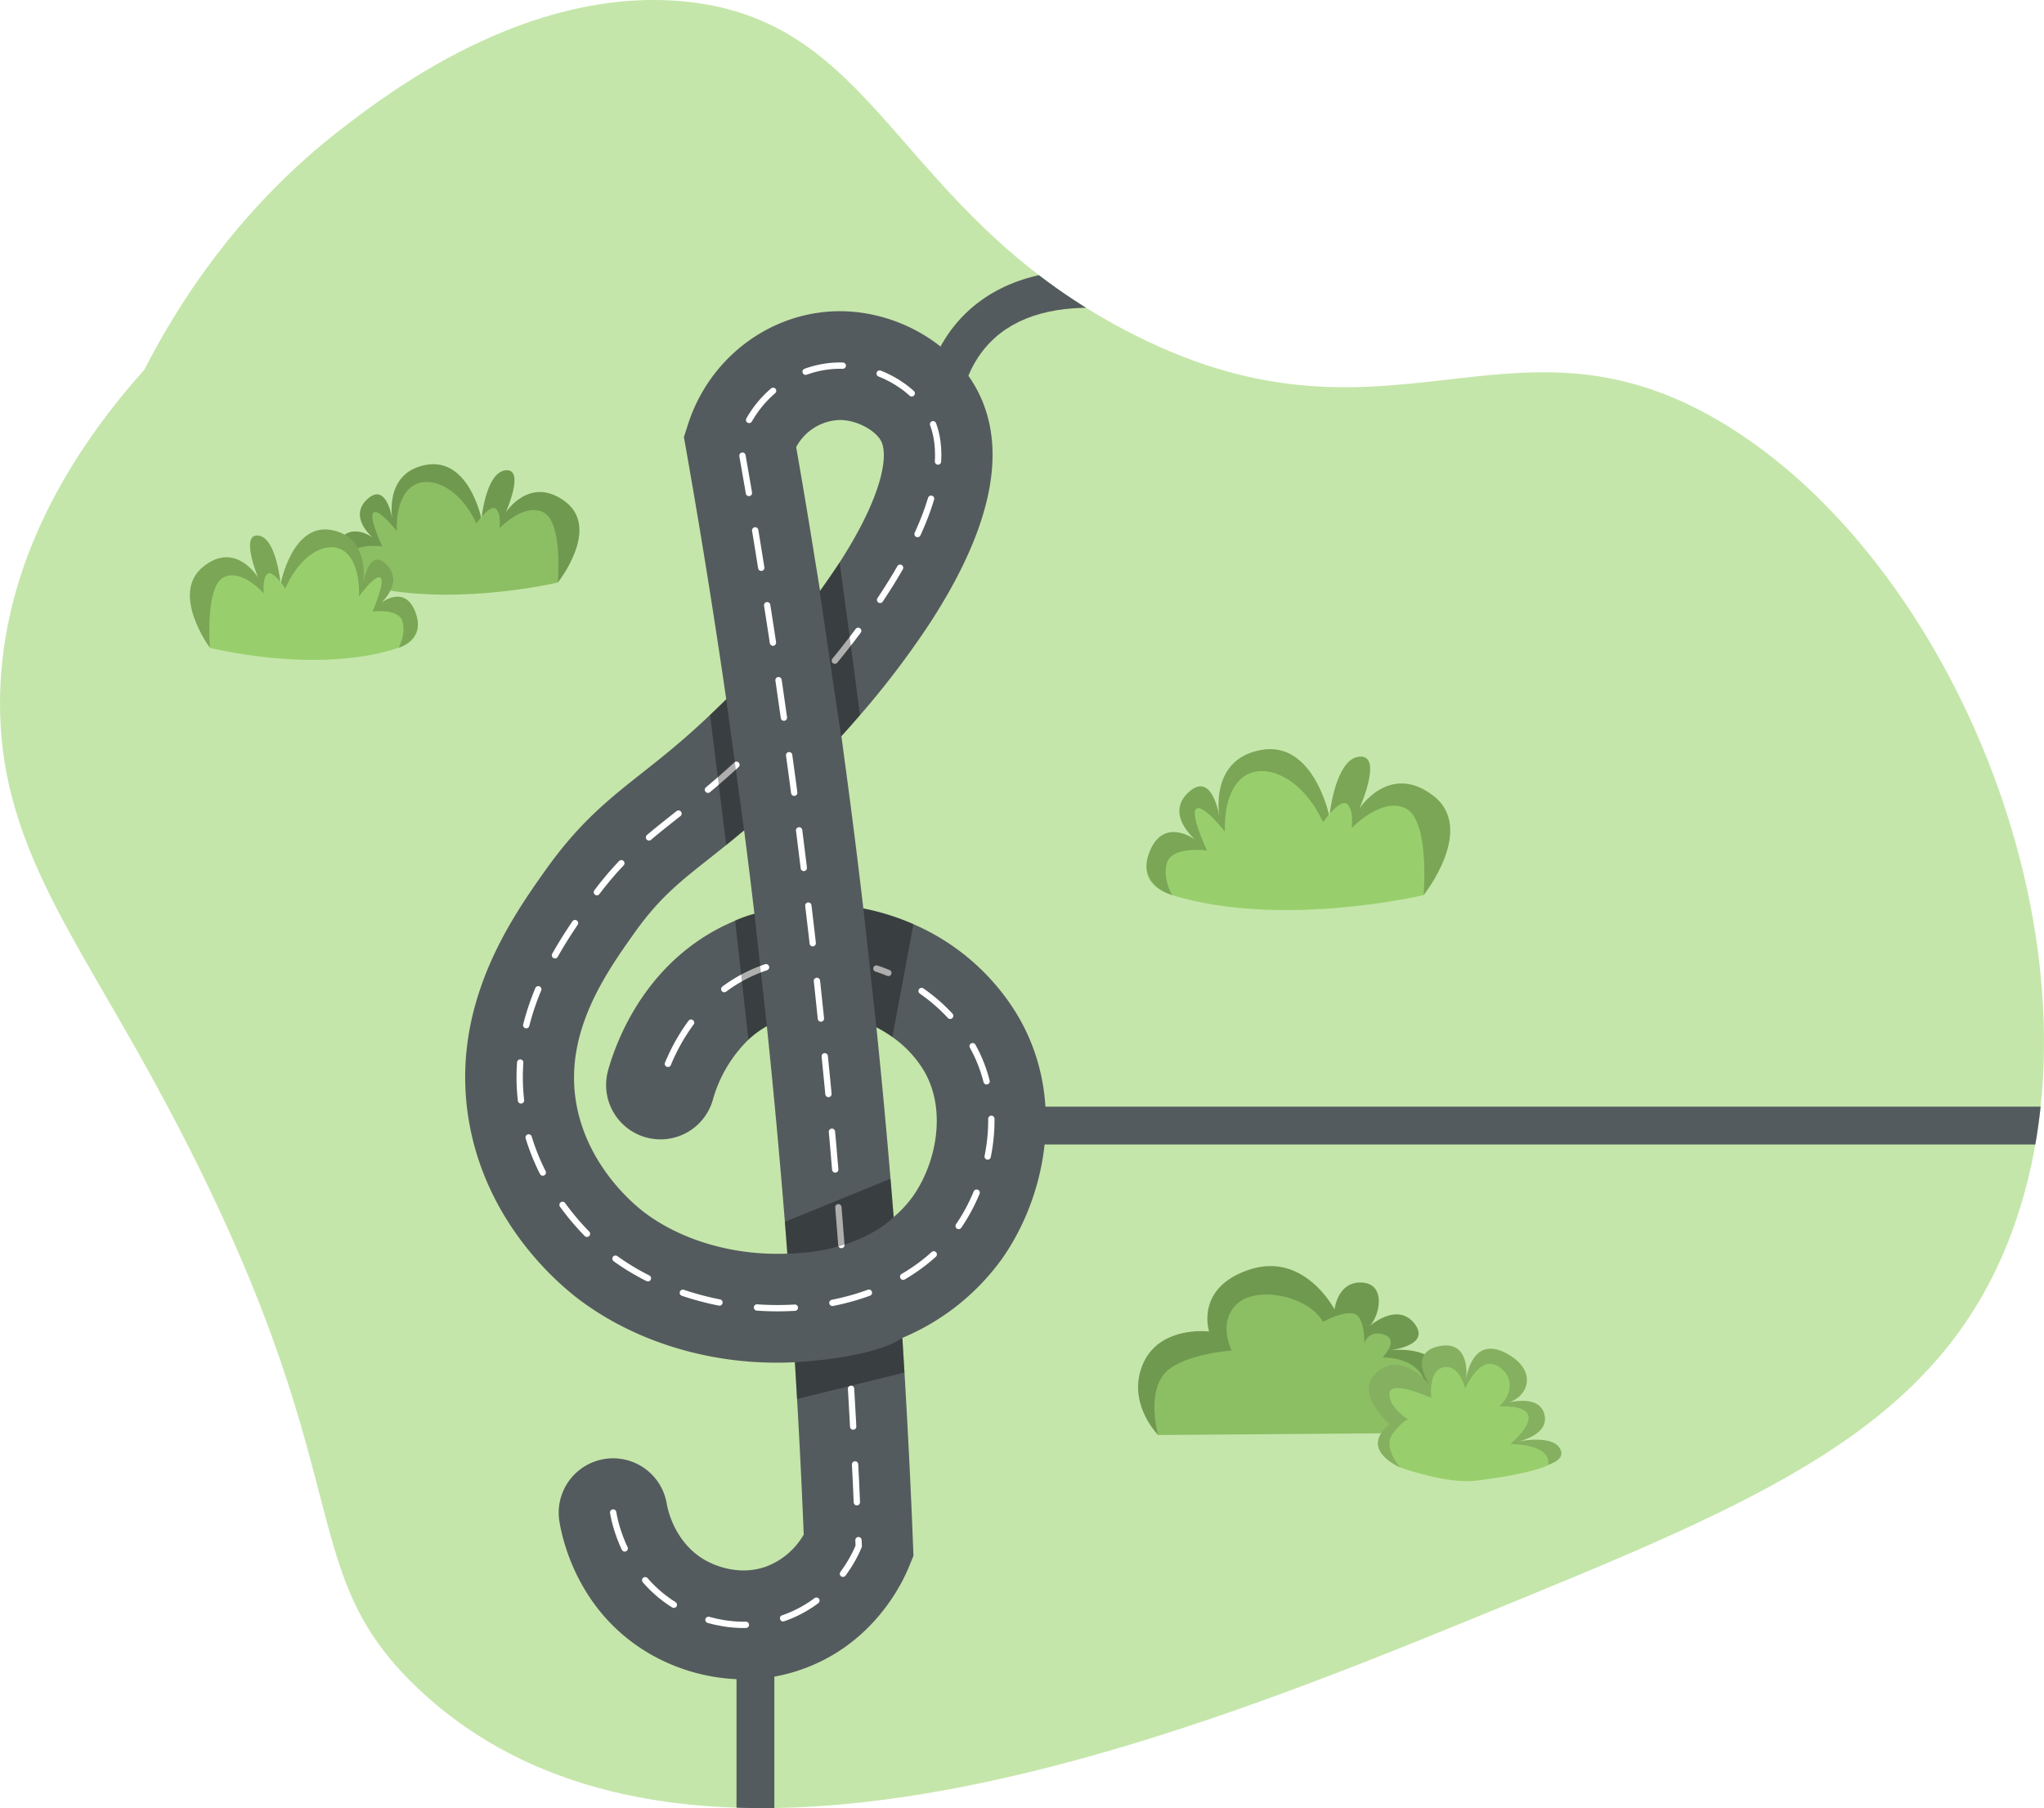 <svg xmlns="http://www.w3.org/2000/svg" xmlns:xlink="http://www.w3.org/1999/xlink" width="536" height="474.072" viewBox="0 0 536 474.072"><defs><style>.a,.e,.f{fill:none;}.b{clip-path:url(#a);}.c{fill:#c5e6aa;}.d{fill:#545b5e;}.e,.f{stroke:#fff;stroke-linecap:round;stroke-miterlimit:10;stroke-width:1.656px;}.e{stroke-dasharray:12.421;}.f{stroke-dasharray:9.937;}.g{opacity:0.32;}.h{fill:#98cf6c;}.i,.k{opacity:0.2;}.j{fill:#8cbf64;}.k{fill:#333;}</style><clipPath id="a"><path class="a" d="M264.474,299.946c7.862-15.4,23.707-41.65,51.984-63.356,12-9.209,47.953-36.809,88.846-33.236,51.869,4.53,55.747,54.323,116.256,86.206,68.807,36.255,100.127-8.987,155.952,23.888,61.9,36.456,103.965,139.534,76.558,212.921-19.083,51.1-65.183,69.947-137.994,99.709-77.363,31.623-209.852,85.779-279.769,19.734-35.48-33.515-11.765-57.29-73.724-167.22-19.969-35.431-37.113-59.007-35.916-94.516C227.906,347.352,248.072,318.315,264.474,299.946Z" transform="translate(-226.608 -203.036)"/></clipPath></defs><g transform="translate(-226.608 -203.036)"><g transform="translate(226.608 203.036)"><g class="b"><rect class="c" width="780.014" height="670.957" transform="translate(-122.006 -119.924)"/><g transform="translate(121.986 39.119)"><g transform="translate(0 42.472)"><path class="d" d="M376.364,418.408c-.409.186-.818.385-1.215.595-20.048,10.2-27.38,29.551-29.6,37.4A14.265,14.265,0,1,0,373,464.173a35.338,35.338,0,0,1,9.3-15.669Zm0,0c-.409.186-.818.385-1.215.595-20.048,10.2-27.38,29.551-29.6,37.4A14.265,14.265,0,1,0,373,464.173a35.338,35.338,0,0,1,9.3-15.669Zm0,0c-.409.186-.818.385-1.215.595-20.048,10.2-27.38,29.551-29.6,37.4A14.265,14.265,0,1,0,373,464.173a35.338,35.338,0,0,1,9.3-15.669ZM452.45,441.4a59.458,59.458,0,0,0-26.872-23.187,62.886,62.886,0,0,0-13.137-4.118q-2.29-19.632-4.962-39.251l-.013-.075c-.261-1.948-.52-3.883-.794-5.831,1.663-1.823,3.288-3.672,4.888-5.521a228.48,228.48,0,0,0,17.964-23.572c16.388-24.985,20.817-45.467,13.163-60.9-6.5-13.113-21.984-21.9-37.653-21.425-17.554.571-33.049,12.468-38.57,29.624l-1.079,3.375.62,3.473q5.73,32.492,10.483,65.256c-1.4,1.389-2.816,2.766-4.243,4.106-2.072,1.972-4.168,3.882-6.265,5.718-4.28,3.735-7.99,6.674-11.575,9.5-8.87,7.022-16.536,13.076-25.47,25.693-8.622,12.183-24.649,34.848-20.11,64.423,4.243,27.615,23.647,43.9,29.489,48.246,15.408,11.426,35.84,17.2,56.174,16.129q.3,4.818.569,9.639c.124,2.046.237,4.081.348,6.127.535,9.714,1.005,19.59,1.4,29.428a19.183,19.183,0,0,1-9.726,8.336c-7.468,2.742-14.205-.545-16.09-1.612-8.238-4.677-9.925-13.771-10.1-14.8a14.264,14.264,0,0,0-28.162,4.553c.894,5.521,5.261,24.34,24.18,35.06a50.024,50.024,0,0,0,24.129,6.426,45.789,45.789,0,0,0,15.867-2.841c18.163-6.662,25.656-22.132,27.516-26.71l1.167-2.854-.124-3.088c-.434-11.154-.968-22.418-1.576-33.448-.211-3.832-.421-7.666-.658-11.512l-.557-9.082a61.331,61.331,0,0,0,26.176-20.8C460.327,489.542,465.9,463.268,452.45,441.4Zm-97.138,52.613c-2.593-1.922-15.632-12.369-18.286-29.65-2.793-18.174,8.039-33.484,15.209-43.606,6.55-9.268,11.847-13.461,19.862-19.788,1.389-1.1,2.852-2.258,4.391-3.5l1.067-.869,2.382-1.96,1.24-1.029q1.416,10.921,2.7,21.871a53.855,53.855,0,0,0-7.518,2.927c-.409.186-.818.385-1.215.595-20.048,10.2-27.38,29.551-29.6,37.4A14.265,14.265,0,1,0,373,464.173a35.338,35.338,0,0,1,9.3-15.669,25,25,0,0,1,4.837-3.56q2.53,24.358,4.515,48.693.447,5.49.857,10.954C378.957,505.162,365.212,501.354,355.312,494.008ZM405.667,324.2q-2.16,3.276-4.6,6.65-.614-3.946-1.252-7.879-2.382-14.96-4.987-29.836a13.424,13.424,0,0,1,11.128-7.1c4.727-.148,9.8,2.817,11.178,5.584,1.924,3.907.2,14.514-10.9,31.722ZM425.5,489.481A29.364,29.364,0,0,1,420.393,495q-.6-7.425-1.229-14.838-1.508-17.454-3.3-34.91a31.934,31.934,0,0,1,4.193,2.556,29.223,29.223,0,0,1,8.076,8.521C434.46,466.63,431.594,480.8,425.5,489.481Zm-49.141-71.073c-.409.186-.818.385-1.215.595-20.048,10.2-27.38,29.551-29.6,37.4A14.265,14.265,0,1,0,373,464.173a35.338,35.338,0,0,1,9.3-15.669Zm0,0c-.409.186-.818.385-1.215.595-20.048,10.2-27.38,29.551-29.6,37.4A14.265,14.265,0,1,0,373,464.173a35.338,35.338,0,0,1,9.3-15.669Zm0,0c-.409.186-.818.385-1.215.595-20.048,10.2-27.38,29.551-29.6,37.4A14.265,14.265,0,1,0,373,464.173a35.338,35.338,0,0,1,9.3-15.669Zm0,0c-.409.186-.818.385-1.215.595-20.048,10.2-27.38,29.551-29.6,37.4A14.265,14.265,0,1,0,373,464.173a35.338,35.338,0,0,1,9.3-15.669Z" transform="translate(-308.032 -257.498)"/></g><g transform="translate(146.8 251.033)"><rect class="d" width="355.905" height="9.925"/></g><g transform="translate(119.681)"><path class="d" d="M397.842,298.882h-9.924c0-.673.144-16.593,12.7-27.759,9.6-8.541,23.5-11.805,41.311-9.712,47.678,5.608,65.084-1.627,77.611-32.263l9.185,3.754c-16.065,39.287-42.219,43.744-87.958,38.364-14.863-1.751-26.149.694-33.542,7.262C397.965,286.753,397.842,298.762,397.842,298.882Z" transform="translate(-387.918 -229.148)"/></g><g transform="translate(71.148 383.402)"><rect class="d" width="9.925" height="75.474"/></g><path class="e" d="M369.88,372.311a39.659,39.659,0,0,0-5.3,2.222c-16.177,8.222-21.316,24.976-22.33,28.564" transform="translate(-290.984 -157.832)"/><path class="f" d="M374.412,336.877q-1.9,1.746-3.763,3.375c-15.047,13.187-23.7,17.032-34.794,32.718-8.015,11.324-21.325,30.132-17.657,54.008,3.606,23.482,21.362,37.076,23.888,38.949,26.5,19.654,72.034,18.3,90.362-7.789,8.569-12.2,13.121-32.544,3.116-48.817a45.844,45.844,0,0,0-24.45-19.016" transform="translate(-303.28 -175.483)"/><path class="f" d="M382.729,497.6c-5.584-73.291-14.742-143.624-26.61-210.832,3.684-11.462,13.964-19.363,25.447-19.734,9.561-.309,20.222,5.065,24.408,13.5,7.888,15.9-7.088,42.42-26.367,65.551" transform="translate(-284.078 -210.282)"/><path class="f" d="M333.934,481.63c.319,1.971,3,16.913,17.137,24.927,2.331,1.32,14.195,7.681,28.044,2.6,13.368-4.908,18.423-16.749,19.215-18.7q-.647-16.519-1.558-33.236-.476-8.719-1.022-17.385" transform="translate(-295.129 -124.194)"/><path class="g" d="M376.154,347.164c.274,1.948.533,3.883.794,5.831l-7.654-51.8q.634,3.928,1.252,7.879,2.438-3.369,4.6-6.65l.557-.855c1.254,9.181,3.808,28.111,5.335,40.071C379.442,343.492,377.817,345.34,376.154,347.164Z" transform="translate(-277.515 -193.256)"/><path class="g" d="M359.826,359.777l-1.24,1.029-2.382,1.96-1.067.869-4.243-34.116c1.426-1.341,2.84-2.718,4.243-4.106Z" transform="translate(-286.681 -181.194)"/><path class="g" d="M392.516,419.37s-8.486,9.23-27.876,9.59c-.273-3.648-.348-4.68-.646-8.34l27.7-11.295C392.114,414.275,392.119,414.42,392.516,419.37Z" transform="translate(-280.155 -139.394)"/><path class="g" d="M394.485,446.261,366.311,453.2q-.279-4.82-.569-9.639s20.258-.918,28.186-6.378Z" transform="translate(-279.284 -125.519)"/><path class="g" d="M363.611,392.414a25,25,0,0,0-4.837,3.56l-3.5-31.262a23.759,23.759,0,0,1,5.073-1.762Z" transform="translate(-284.498 -162.495)"/><path class="g" d="M390.861,366.14l-5.521,29.6a31.954,31.954,0,0,0-4.193-2.556l-3.423-31.164A62.893,62.893,0,0,1,390.861,366.14Z" transform="translate(-273.315 -162.958)"/></g></g></g><g transform="translate(527.207 399.447)"><path class="h" d="M434.023,372.426c-1.07-.387-9.585-2.614-5.808-11.62s11.909-2.9,11.909-2.9-8.133-6.682-1.744-12.49,8.133,6.971,8.133,6.971-3.194-15.393,10.748-18.009S475.269,351.8,475.269,351.8s1.453-15.1,7.844-15.684,0,13.651,0,13.651,7.81-12.2,19.3-3.485-2.452,26.141-2.452,26.141S462.843,381.244,434.023,372.426Z" transform="translate(-427.255 -334.139)"/><g transform="translate(0.079 0)"><path class="i" d="M432.76,363.66c1.536-4.108,10.375-2.939,10.375-2.939s-4.631-9.82-2.761-10.99,7.483,6.079,7.483,6.079-.755-10.054,4.649-14.264,15.461-.378,21.073,11.736c0,0,.647-.926,1.552-1.979-.742-3.08-5.267-19.3-17.9-16.929-12.247,2.3-11.271,14.454-10.852,17.374-.455-2.5-2.506-11.356-8.029-6.336-6.39,5.808,1.744,12.49,1.744,12.49s-8.133-6.1-11.909,2.9S434,372.426,434,372.426,431.226,367.768,432.76,363.66Z" transform="translate(-427.308 -334.139)"/><path class="i" d="M486.419,345.632c-11.489-8.715-19.3,3.485-19.3,3.485s6.39-14.232,0-13.651c-5.546.5-7.372,11.94-7.759,14.954,1.455-1.654,3.458-3.479,4.563-2.511,1.87,1.636,1.169,6.313,1.169,6.313s7.951-8.418,14.264-5.145,4.61,22.7,4.61,22.7S497.908,354.345,486.419,345.632Z" transform="translate(-411.341 -333.487)"/></g></g><g transform="translate(313.944 324.741)"><path class="j" d="M290.39,315.307c-.867-.313-7.769-2.118-4.709-9.417s9.654-2.355,9.654-2.355-6.593-5.414-1.413-10.124,6.592,5.652,6.592,5.652-2.589-12.48,8.712-14.6,14.6,14.126,14.6,14.126,1.176-12.243,6.357-12.713,0,11.065,0,11.065,6.331-9.889,15.644-2.826-1.988,21.19-1.988,21.19S313.752,322.456,290.39,315.307Z" transform="translate(-284.904 -284.274)"/><g transform="translate(0.064 0)"><path class="i" d="M289.367,308.2c1.243-3.329,8.409-2.382,8.409-2.382s-3.754-7.96-2.238-8.908,6.066,4.927,6.066,4.927-.613-8.15,3.768-11.561,12.532-.307,17.082,9.513c0,0,.524-.751,1.257-1.6-.6-2.5-4.27-15.641-14.505-13.721-9.928,1.861-9.136,11.715-8.8,14.083-.369-2.027-2.031-9.206-6.506-5.137-5.181,4.71,1.413,10.124,1.413,10.124s-6.593-4.944-9.654,2.355,4.709,9.417,4.709,9.417S288.123,311.531,289.367,308.2Z" transform="translate(-284.946 -284.274)"/><path class="i" d="M332.86,293.588c-9.312-7.064-15.644,2.826-15.644,2.826s5.181-11.537,0-11.065c-4.5.408-5.975,9.678-6.288,12.122,1.178-1.341,2.8-2.819,3.7-2.036,1.516,1.327.948,5.118.948,5.118s6.444-6.823,11.561-4.169,3.736,18.4,3.736,18.4S342.174,300.652,332.86,293.588Z" transform="translate(-272.003 -283.745)"/></g></g><g transform="translate(276.404 341.846)"><path class="h" d="M314.591,326.725c.8-.313,7.2-2.118,4.361-9.419s-8.939-2.354-8.939-2.354,6.1-5.416,1.308-10.124-6.1,5.651-6.1,5.651,2.4-12.478-8.068-14.6-13.518,14.128-13.518,14.128-1.091-12.243-5.888-12.715,0,11.067,0,11.067-5.864-9.889-14.489-2.826,1.841,21.19,1.841,21.19S292.958,333.873,314.591,326.725Z" transform="translate(-259.846 -295.691)"/><g transform="translate(0 0)"><path class="i" d="M307.583,319.619c-1.152-3.33-7.787-2.382-7.787-2.382s3.477-7.961,2.072-8.908-5.617,4.927-5.617,4.927.568-8.15-3.491-11.561-11.6-.307-15.817,9.513c0,0-.487-.752-1.164-1.606.556-2.5,3.954-15.641,13.432-13.722,9.194,1.862,8.46,11.716,8.147,14.084.342-2.028,1.882-9.206,6.026-5.137,4.8,4.709-1.308,10.124-1.308,10.124s6.1-4.944,8.939,2.354-4.361,9.419-4.361,9.419S308.735,322.95,307.583,319.619Z" transform="translate(-251.909 -295.691)"/><path class="i" d="M263.254,305.007c8.625-7.064,14.489,2.826,14.489,2.826s-4.8-11.537,0-11.067c4.163.409,5.533,9.68,5.823,12.123-1.092-1.341-2.6-2.82-3.425-2.036-1.405,1.327-.878,5.118-.878,5.118s-5.969-6.823-10.707-4.169-3.461,18.4-3.461,18.4S254.629,312.071,263.254,305.007Z" transform="translate(-259.846 -295.162)"/></g></g><g transform="translate(525.052 534.996)"><path class="j" d="M431.086,468.909s-8.361-8.36-4.018-18.567,17.372-8.578,17.372-8.578-3.8-11.528,10.64-16.241,22.258,10.489,22.258,10.489.759-7.6,7.381-7.056,4.126,9.771,1.411,11.724c0,0,7.492-6.948,12.16-.977s-7.056,7.061-7.056,7.061,10.423-1.67,13.787,4.536a6.479,6.479,0,0,1-2.388,9.249s7.708-3.04,9.772.977-10.532,6.84-10.532,6.84Z" transform="translate(-425.817 -424.617)"/><path class="i" d="M432.179,453.519c3.927-5.795,18.191-6.755,18.191-6.755s-3.79-7.284,1.336-12.187,18.7-2.229,22.61,4.68c0,0,4.559-2.676,7.8-2.229s3.02,7.8,3.02,7.8,1-3.566,5.182-2.228-.4,5.958-.4,5.958,6.809-.163,9.93,4.07S498.06,463.1,498.06,463.1s9.278-3.488,10.545,3.049h0c2.6-1.185,4.749-2.778,3.8-4.623-2.064-4.017-9.772-.977-9.772-.977a6.479,6.479,0,0,0,2.388-9.249c-2.848-5.254-10.755-4.863-13.113-4.62,2.421-.343,10.366-1.882,6.382-6.977-4.043-5.172-10.2-.655-11.778.649,2.548-2.482,4.518-10.88-1.793-11.4-6.622-.542-7.381,7.056-7.381,7.056s-7.817-15.2-22.258-10.489-10.64,16.241-10.64,16.241-13.029-1.627-17.372,8.578,4.018,18.567,4.018,18.567S428.254,459.314,432.179,453.519Z" transform="translate(-425.817 -424.617)"/></g><g transform="translate(585.563 555.795)"><path class="h" d="M474.4,470.478s-11.05-4.653-2.712-11.3c0,0-9.841-8.419-3.142-13.841s13.687,3.6,13.687,3.6-6.046-8.458,2.355-10.226c8.587-1.808,7.136,8.719,7.136,8.719s1.3-11.94,10.7-6.779c8.532,4.688,5.423,12.051-.754,13.106,0,0,9.038-2.861,10.546,2.712s-6.931,7.232-6.931,7.232,9.792-2.109,11.3,2.41-14.58,6.906-22.328,7.85S474.4,470.478,474.4,470.478Z" transform="translate(-466.208 -438.5)"/><path class="k" d="M472.419,461.714c2.626-3.5,4.027-3.852,4.027-3.852s-5.121-3.152-4.836-6.828,10.965,1.225,10.965,1.225-.893-7.353,3.317-8.054,5.567,5.6,5.567,5.6,3.022-6.828,6.7-6.478,7.879,5.686,2.276,11.16c0,0,6.8-.484,7.6,2.408s-4.722,7.467-4.722,7.467,10.59-.207,9.936,5.35c2.219-.6,3.97-1.678,3.329-3.6-1.455-4.363-10.625-2.55-11.262-2.418.58-.123,8.343-1.858,6.893-7.224-1.154-4.264-6.712-3.591-9.26-3.038,5.276-1.781,7.383-8.43-.532-12.779-9.019-4.954-10.577,5.841-10.688,6.718.1-.823,1.077-10.39-7.143-8.658-8.4,1.768-2.355,10.226-2.355,10.226s-6.989-9.022-13.687-3.6,3.142,13.841,3.142,13.841c-8.339,6.646,2.712,11.3,2.712,11.3S469.793,465.215,472.419,461.714Z" transform="translate(-466.208 -438.5)"/></g></g></svg>